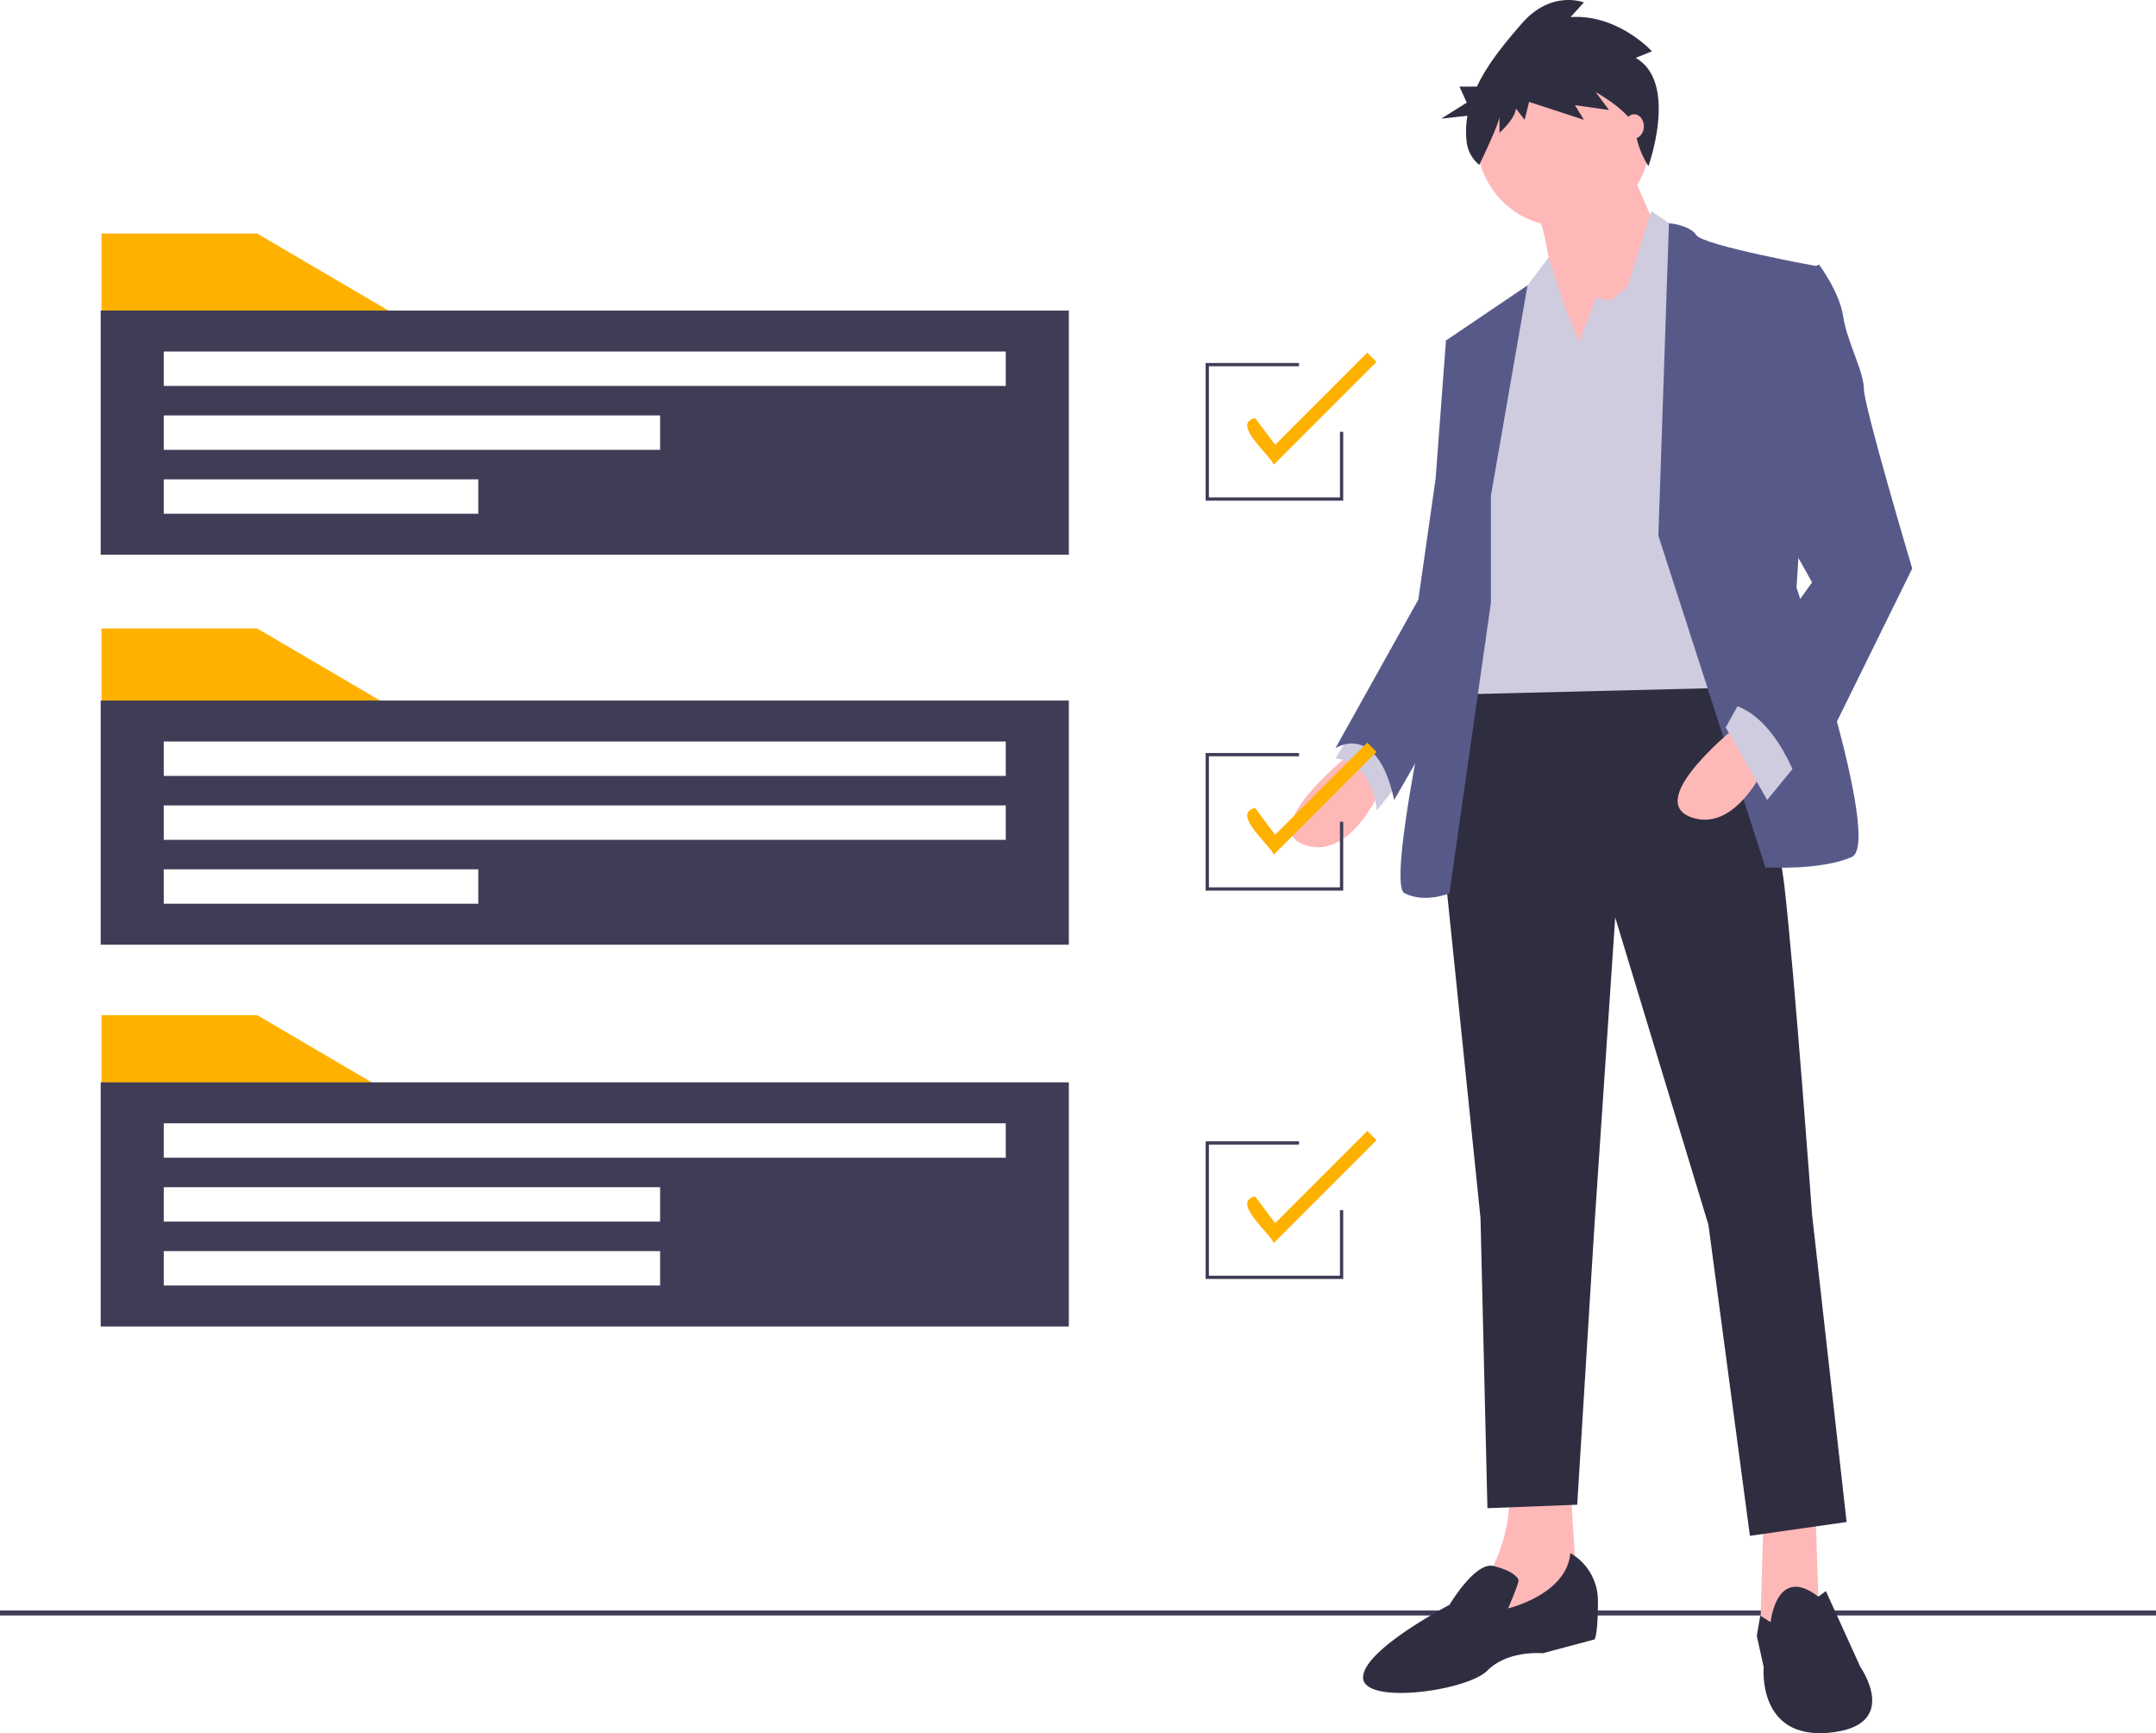 <svg height="774.364" viewBox="0 0 963.51 774.364" width="963.51" xmlns="http://www.w3.org/2000/svg"><path d="m0 719.526h963.51v2.241h-963.51z" fill="#3f3d56"/><path d="m722.77 398.628s-43.217 33.956-21.609 41.674 35.5-27.783 35.5-27.783z" fill="#ffb8b8" transform="translate(-118.245 -62.818)"/><path d="m724.313 386.28-9.261 15.435s15.435 0 18.522 23.152l12.348-15.435z" fill="#cfcce0" transform="translate(-118.245 -62.818)"/><path d="m811.35 675.375 1.544 46.304-18.522 10.804-7.717-4.63 1.543-52.478z" fill="#ffb8b8"/><g transform="translate(-118.245 -62.818)"><path d="m820.009 725.845 3.087 49.391-43.217 18.522 3.087-26.239s12.348-20.065 9.261-41.674z" fill="#ffb8b8"/><path d="m886.378 353.868s24.696 64.826 29.326 104.956 12.348 146.63 12.348 146.63l15.435 137.369-43.217 6.174-18.522-138.913-41.674-137.369-9.261 137.369-7.717 125.021-40.13 1.543-3.087-129.652-16.978-165.152 9.261-78.717z" fill="#2f2e41"/><path d="m909.53 787.584s2.532-25.923 21.331-11.418l3.365-2.473 15.435 33.956s18.522 26.239-13.891 29.326-29.326-29.326-29.326-29.326l-3.087-13.891 1.543-9.097z" fill="#2f2e41"/><path d="m820.009 756.714a24.521 24.521 0 0 1 12.348 21.609c0 15.435-1.543 16.978-1.543 16.978l-23.152 6.174s-15.435-1.543-24.696 7.717-55.565 15.435-55.565 3.087 38.587-32.413 38.587-32.413 11.459-19.352 19.621-17.393 11.249 5.046 11.249 6.589-4.63 12.348-4.63 12.348 26.239-6.174 27.782-24.696z" fill="#2f2e41"/></g><circle cx="698.677" cy="62.616" fill="#ffb8b8" r="38.587"/><path d="m845.476 135.466 16.978 38.587-46.304 66.369s-3.087-72.543-12.348-84.891 41.674-20.065 41.674-20.065z" fill="#ffb8b8" transform="translate(-118.245 -62.818)"/><path d="m705.622 152.909 7.718-20.065 6.173 1.543 7.718-6.174 10.804-33.956 15.435 10.804 20.065 202.195-125.021 3.087 16.978-140.456 15.435-40.13 11.141-14.729 7.38 22.446z" fill="#cfcce0"/><path d="m859.367 302.161 4.723-139.62s9.168.707 12.255 5.337 54.022 13.891 54.022 13.891l-9.261 143.543s38.587 114.217 24.696 120.391-38.587 4.63-38.587 4.63z" fill="#575a89" transform="translate(-118.245 -62.818)"/><path d="m784.509 284.411 16.374-94.098-36.439 24.642 9.261 67.913-7.717 46.304s-29.326 128.108-20.065 132.739 20.065 0 20.065 0l18.522-129.652z" fill="#575a89" transform="translate(-118.245 -62.818)"/><path d="m775.248 211.868-10.804 3.087-4.63 61.739-7.717 54.022-37.043 66.369s18.522-12.348 26.239 23.152l40.796-71.026z" fill="#575a89" transform="translate(-118.245 -62.818)"/><path d="m895.639 386.28s-43.217 33.956-21.609 41.674 35.5-27.783 35.5-27.783z" fill="#ffb8b8" transform="translate(-118.245 -62.818)"/><path d="m803.633 340.441-13.891 16.978-18.522-32.413 7.717-13.891z" fill="#cfcce0"/><path d="m918.791 187.172 12.348-6.174s9.261 12.348 10.804 23.152 9.261 24.696 9.261 32.413 21.609 80.261 21.609 80.261l-49.391 100.326s-10.804-37.043-33.956-40.13l38.587-54.022-21.609-38.587z" fill="#575a89" transform="translate(-118.245 -62.818)"/><path d="m849.225 88.668 7.276-2.913s-15.214-16.75-36.382-15.294l5.954-6.554s-14.553-5.826-27.783 9.467c-6.955 8.039-15.001 17.489-20.018 28.135h-7.793l3.252 7.161-11.383 7.161 11.684-1.286a40.018 40.018 0 0 0 -.317 11.878 15.369 15.369 0 0 0 5.628 10.054s9.024-18.679 9.024-21.592v7.283s7.276-6.554 7.276-10.924l3.969 5.098 1.984-8.011 24.475 8.011-3.969-6.554 15.214 2.185-5.954-8.011s17.199 9.467 17.86 17.478c.661 8.011 5.696 15.602 5.696 15.602s13.488-37.45-5.696-48.374z" fill="#2f2e41" transform="translate(-118.245 -62.818)"/><ellipse cx="730.318" cy="56.442" fill="#ffb8b8" rx="4.322" ry="5.402"/><path d="m178.601 318.118h-133.24v-37.336h69.549z" fill="rgb(255,177,0)"/><path d="m163.24 375.811v109.081h432.665v-109.081zm168.747 90.779h-140.561v-15.374h140.561zm235.733-28.552h-376.294v-15.374h376.294zm0-28.551h-376.294v-15.374h376.294z" fill="#3f3d56" transform="translate(-118.245 -62.818)"/><path d="m178.601 141.685h-133.24v-37.337h69.549z" fill="rgb(255,177,0)"/><path d="m163.24 201.574v109.081h432.665v-109.081zm168.747 90.779h-140.561v-15.374h140.561zm81.262-28.551h-221.823v-15.374h221.823zm154.471-28.551h-376.294v-15.374h376.294z" fill="#3f3d56" transform="translate(-118.245 -62.818)"/><path d="m178.601 490.891h-133.24v-37.336h69.549z" fill="rgb(255,177,0)"/><path d="m163.24 546.388v109.081h432.665v-109.081zm250.009 90.779h-221.823v-15.374h221.823zm0-28.551h-221.823v-15.374h221.823zm154.471-28.551h-376.294v-15.374h376.294z" fill="#3f3d56" transform="translate(-118.245 -62.818)"/><path d="m600.285 223.679h-61.496v-61.496h41.73v1.464h-40.265v58.568h58.567v-29.284h1.464z" fill="#3f3d56"/><path d="m687.466 270.456c-1.421-4.196-19.242-18.46-8.322-20.857l8.955 11.941 41.172-41.171 4.141 4.141z" fill="rgb(255,177,0)" transform="translate(-118.245 -62.818)"/><path d="m600.285 397.916h-61.496v-61.496h41.73v1.465h-40.265v58.567h58.567v-29.284h1.464z" fill="#3f3d56"/><path d="m687.466 444.694c-1.421-4.196-19.242-18.46-8.322-20.857l8.955 11.941 41.172-41.171 4.141 4.141z" fill="rgb(255,177,0)" transform="translate(-118.245 -62.818)"/><path d="m600.285 571.421h-61.496v-61.495h41.73v1.464h-40.265v58.567h58.567v-29.284h1.464z" fill="#3f3d56"/><path d="m687.466 618.199c-1.421-4.196-19.242-18.46-8.322-20.857l8.955 11.941 41.172-41.171 4.141 4.141z" fill="rgb(255,177,0)" transform="translate(-118.245 -62.818)"/></svg>